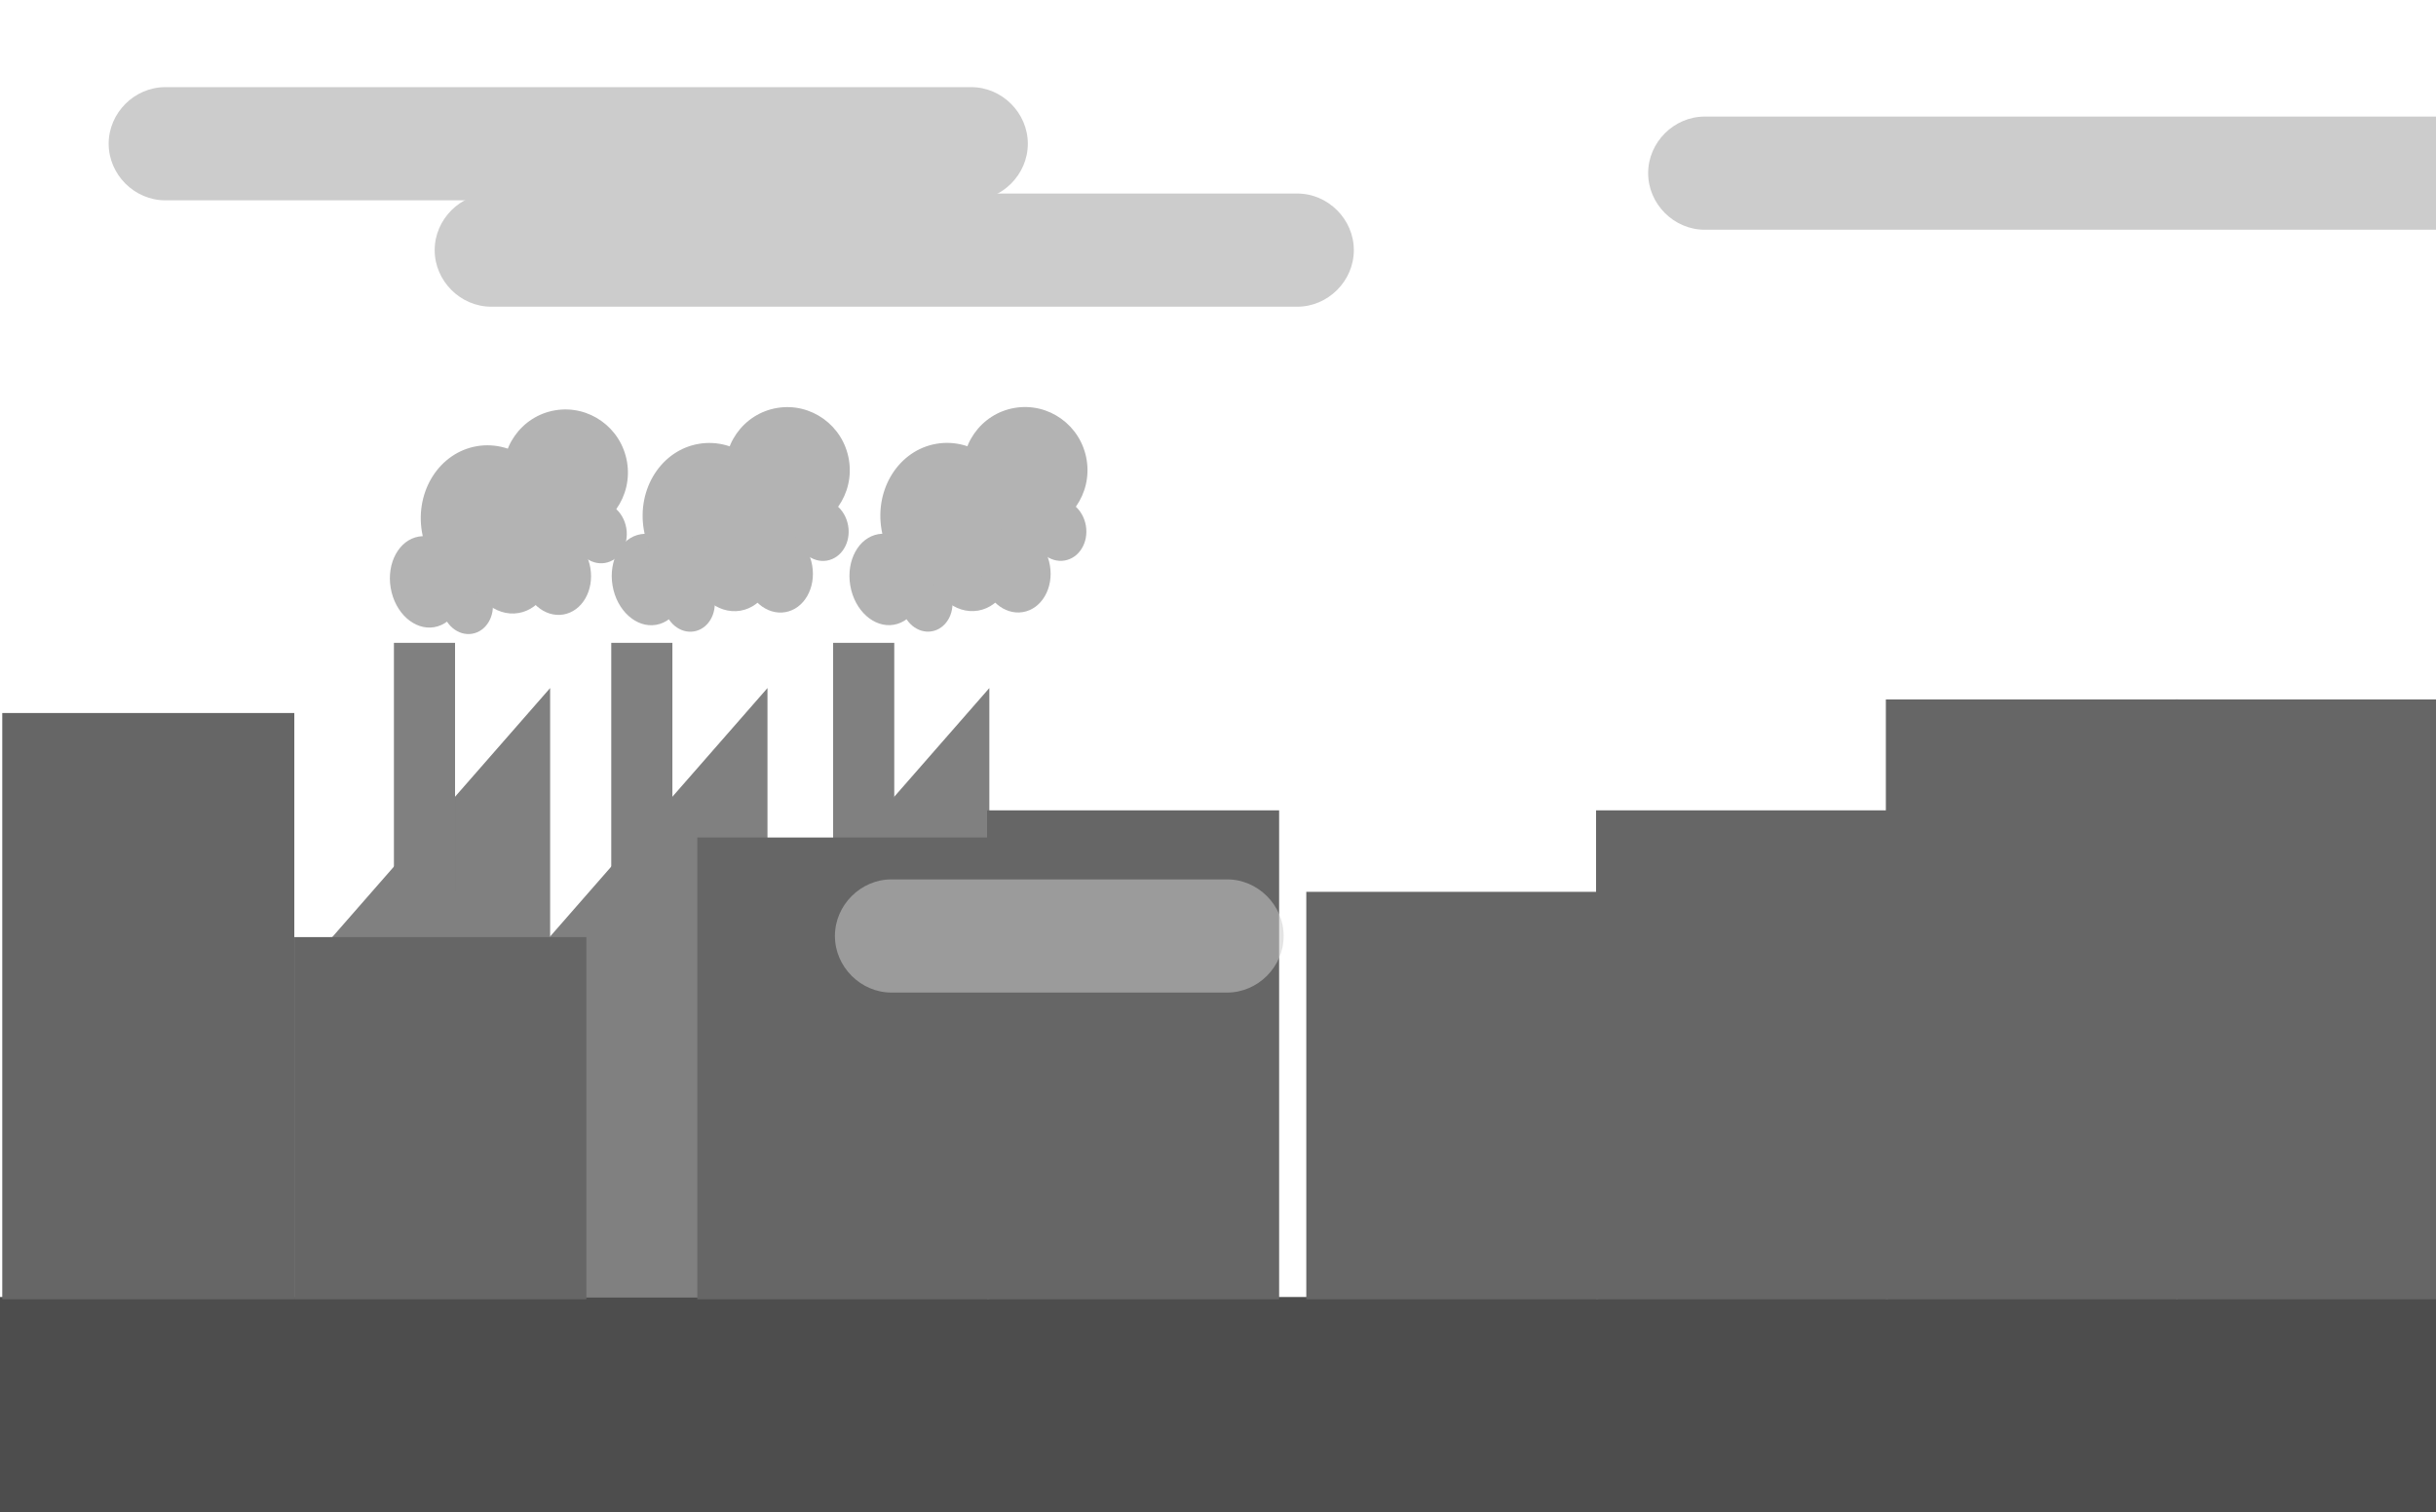 <?xml version="1.0" encoding="iso-8859-1"?>
<!-- Generator: Adobe Illustrator 17.1.0, SVG Export Plug-In . SVG Version: 6.00 Build 0)  -->
<!DOCTYPE svg PUBLIC "-//W3C//DTD SVG 1.1//EN" "http://www.w3.org/Graphics/SVG/1.1/DTD/svg11.dtd">
<svg version="1.1" id="Layer_1" xmlns="http://www.w3.org/2000/svg" xmlns:xlink="http://www.w3.org/1999/xlink" x="0px" y="0px"
	 viewBox="0 0 1076 668" style="enable-background:new 0 0 1076 668;" xml:space="preserve">
<linearGradient id="SVGID_1_" gradientUnits="userSpaceOnUse" x1="537.988" y1="668.987" x2="537.988" y2="0.988" gradientTransform="matrix(-1 -0.002 0.002 -1 1075.411 670.915)">
	<stop  offset="0" style="stop-color:#CCE0F4"/>
	<stop  offset="0.064" style="stop-color:#C3DCF2"/>
	<stop  offset="0.171" style="stop-color:#A9D2EE"/>
	<stop  offset="0.307" style="stop-color:#80C2E7"/>
	<stop  offset="0.465" style="stop-color:#47ACDE"/>
	<stop  offset="0.567" style="stop-color:#1E9CD7"/>
	<stop  offset="0.865" style="stop-color:#0075BE"/>
	<stop  offset="0.994" style="stop-color:#005B97"/>
</linearGradient>
<polygon style="display:none;fill:url(#SVGID_1_);" points="0.576,0.074 1076.575,1.927 1075.424,669.926 -0.575,668.073 "/>
<g>
	
		<ellipse transform="matrix(0.986 -0.167 0.167 0.986 -40.221 34.985)" style="fill:#B3B3B3;" cx="188.321" cy="257.122" rx="16.053" ry="20.3"/>
	
		<ellipse transform="matrix(0.986 -0.167 0.167 0.986 -35.317 39.244)" style="fill:#B3B3B3;" cx="216.148" cy="230.031" rx="30.271" ry="33.307"/>
	
		<ellipse transform="matrix(0.986 -0.167 0.167 0.986 -41.638 38.118)" style="fill:#B3B3B3;" cx="206.281" cy="267.129" rx="11.313" ry="13.106"/>
	
		<ellipse transform="matrix(0.986 -0.167 0.167 0.986 -38.246 40.999)" style="fill:#B3B3B3;" cx="225.143" cy="248.361" rx="18.805" ry="22.862"/>
	
		<ellipse transform="matrix(0.986 -0.167 0.167 0.986 -35.524 44.735)" style="fill:#B3B3B3;" cx="248.762" cy="234.013" rx="9.785" ry="12.712"/>
	
		<ellipse transform="matrix(0.986 -0.167 0.167 0.986 -38.819 44.498)" style="fill:#B3B3B3;" cx="245.703" cy="253.523" rx="15.195" ry="18.294"/>
	
		<ellipse transform="matrix(0.986 -0.167 0.167 0.986 -31.301 44.549)" style="fill:#B3B3B3;" cx="249.764" cy="208.758" rx="27.519" ry="27.789"/>
	
		<ellipse transform="matrix(0.986 -0.167 0.167 0.986 -35.526 47.445)" style="fill:#B3B3B3;" cx="264.902" cy="235.382" rx="11.833" ry="13.599"/>
</g>
<g>
	<polygon style="fill:#808080;" points="243,416 145,416 243,303.972 	"/>
	<rect x="146" y="414" style="fill:#808080;" width="97" height="159"/>
	<rect x="174" y="284" style="fill:#808080;" width="27" height="110"/>
</g>
<g>
	<polygon style="fill:#808080;" points="339,416 241,416 339,303.972 	"/>
	<rect x="242" y="414" style="fill:#808080;" width="97" height="159"/>
	<rect x="270" y="284" style="fill:#808080;" width="27" height="110"/>
</g>
<g>
	<polygon style="fill:#808080;" points="437,416 339,416 437,303.972 	"/>
	<rect x="340" y="414" style="fill:#808080;" width="97" height="159"/>
	<rect x="368" y="284" style="fill:#808080;" width="27" height="110"/>
</g>
<rect y="573" style="fill:#4D4D4D;" width="1076" height="95"/>
<rect x="1" y="315" style="fill:#666666;" width="129" height="259"/>
<rect x="130" y="414" style="fill:#666666;" width="129" height="160"/>
<rect x="308" y="370" style="fill:#666666;" width="129" height="204"/>
<rect x="436" y="358" style="fill:#666666;" width="129" height="216"/>
<rect x="577" y="394" style="fill:#666666;" width="129" height="180"/>
<rect x="705" y="358" style="fill:#666666;" width="129" height="216"/>
<rect x="833" y="309" style="fill:#666666;" width="129" height="265"/>
<rect x="961" y="309" style="fill:#666666;" width="129" height="265"/>
<g>
	
		<ellipse transform="matrix(0.986 -0.167 0.167 0.986 -38.684 51.305)" style="fill:#B3B3B3;" cx="286.321" cy="256.122" rx="16.053" ry="20.3"/>
	
		<ellipse transform="matrix(0.986 -0.167 0.167 0.986 -33.779 55.564)" style="fill:#B3B3B3;" cx="314.148" cy="229.031" rx="30.271" ry="33.307"/>
	
		<ellipse transform="matrix(0.986 -0.167 0.167 0.986 -40.1 54.438)" style="fill:#B3B3B3;" cx="304.281" cy="266.129" rx="11.313" ry="13.106"/>
	
		<ellipse transform="matrix(0.986 -0.167 0.167 0.986 -36.708 57.319)" style="fill:#B3B3B3;" cx="323.143" cy="247.361" rx="18.805" ry="22.862"/>
	
		<ellipse transform="matrix(0.986 -0.167 0.167 0.986 -33.986 61.055)" style="fill:#B3B3B3;" cx="346.762" cy="233.013" rx="9.785" ry="12.712"/>
	
		<ellipse transform="matrix(0.986 -0.167 0.167 0.986 -37.281 60.818)" style="fill:#B3B3B3;" cx="343.703" cy="252.523" rx="15.195" ry="18.294"/>
	
		<ellipse transform="matrix(0.986 -0.167 0.167 0.986 -29.763 60.869)" style="fill:#B3B3B3;" cx="347.764" cy="207.758" rx="27.519" ry="27.789"/>
	
		<ellipse transform="matrix(0.986 -0.167 0.167 0.986 -33.989 63.765)" style="fill:#B3B3B3;" cx="362.902" cy="234.382" rx="11.833" ry="13.599"/>
</g>
<g>
	
		<ellipse transform="matrix(0.986 -0.167 0.167 0.986 -37.215 68.805)" style="fill:#B3B3B3;" cx="391.321" cy="256.122" rx="16.053" ry="20.3"/>
	
		<ellipse transform="matrix(0.986 -0.167 0.167 0.986 -32.31 73.064)" style="fill:#B3B3B3;" cx="419.148" cy="229.031" rx="30.271" ry="33.307"/>
	
		<ellipse transform="matrix(0.986 -0.167 0.167 0.986 -38.632 71.939)" style="fill:#B3B3B3;" cx="409.281" cy="266.129" rx="11.313" ry="13.106"/>
	
		<ellipse transform="matrix(0.986 -0.167 0.167 0.986 -35.24 74.82)" style="fill:#B3B3B3;" cx="428.143" cy="247.361" rx="18.805" ry="22.862"/>
	
		<ellipse transform="matrix(0.986 -0.167 0.167 0.986 -32.518 78.556)" style="fill:#B3B3B3;" cx="451.762" cy="233.013" rx="9.785" ry="12.712"/>
	
		<ellipse transform="matrix(0.986 -0.167 0.167 0.986 -35.812 78.319)" style="fill:#B3B3B3;" cx="448.703" cy="252.523" rx="15.195" ry="18.294"/>
	
		<ellipse transform="matrix(0.986 -0.167 0.167 0.986 -28.294 78.37)" style="fill:#B3B3B3;" cx="452.764" cy="207.758" rx="27.519" ry="27.789"/>
	
		<ellipse transform="matrix(0.986 -0.167 0.167 0.986 -32.52 81.265)" style="fill:#B3B3B3;" cx="467.902" cy="234.382" rx="11.833" ry="13.599"/>
</g>
<g>
	<g>
		<path style="fill:#CCCCCC;" d="M73,88.5c37.469,0,74.938,0,112.406,0c62.531,0,125.062,0,187.593,0c18.667,0,37.334,0,56,0
			c13.628,0,25-11.372,25-25s-11.372-25-25-25c-37.469,0-74.938,0-112.406,0c-62.531,0-125.062,0-187.593,0c-18.667,0-37.334,0-56,0
			c-13.628,0-25,11.372-25,25S59.372,88.5,73,88.5L73,88.5z"/>
	</g>
</g>
<g>
	<g>
		<path style="fill:#CCCCCC;" d="M217,135.5c37.469,0,74.938,0,112.406,0c62.531,0,125.062,0,187.593,0c18.667,0,37.334,0,56,0
			c13.628,0,25-11.372,25-25s-11.372-25-25-25c-37.469,0-74.938,0-112.406,0c-62.531,0-125.062,0-187.593,0c-18.667,0-37.334,0-56,0
			c-13.628,0-25,11.372-25,25S203.372,135.5,217,135.5L217,135.5z"/>
	</g>
</g>
<g>
	<g>
		<path style="fill:#CCCCCC;" d="M753,101.5c37.469,0,74.938,0,112.406,0c62.531,0,125.062,0,187.593,0c18.667,0,37.334,0,56,0
			c13.628,0,25-11.372,25-25s-11.372-25-25-25c-37.469,0-74.938,0-112.406,0c-62.531,0-125.062,0-187.593,0c-18.667,0-37.334,0-56,0
			c-13.628,0-25,11.372-25,25S739.372,101.5,753,101.5L753,101.5z"/>
	</g>
</g>
<g style="opacity:0.52;">
	<g>
		<path style="fill:#CCCCCC;" d="M393.79,438.5c47.935,0,95.871,0,143.806,0c1.468,0,2.936,0,4.405,0c13.628,0,25-11.372,25-25
			s-11.372-25-25-25c-47.935,0-95.871,0-143.806,0c-1.468,0-2.936,0-4.405,0c-13.628,0-25,11.372-25,25S380.162,438.5,393.79,438.5
			L393.79,438.5z"/>
	</g>
</g>
</svg>
